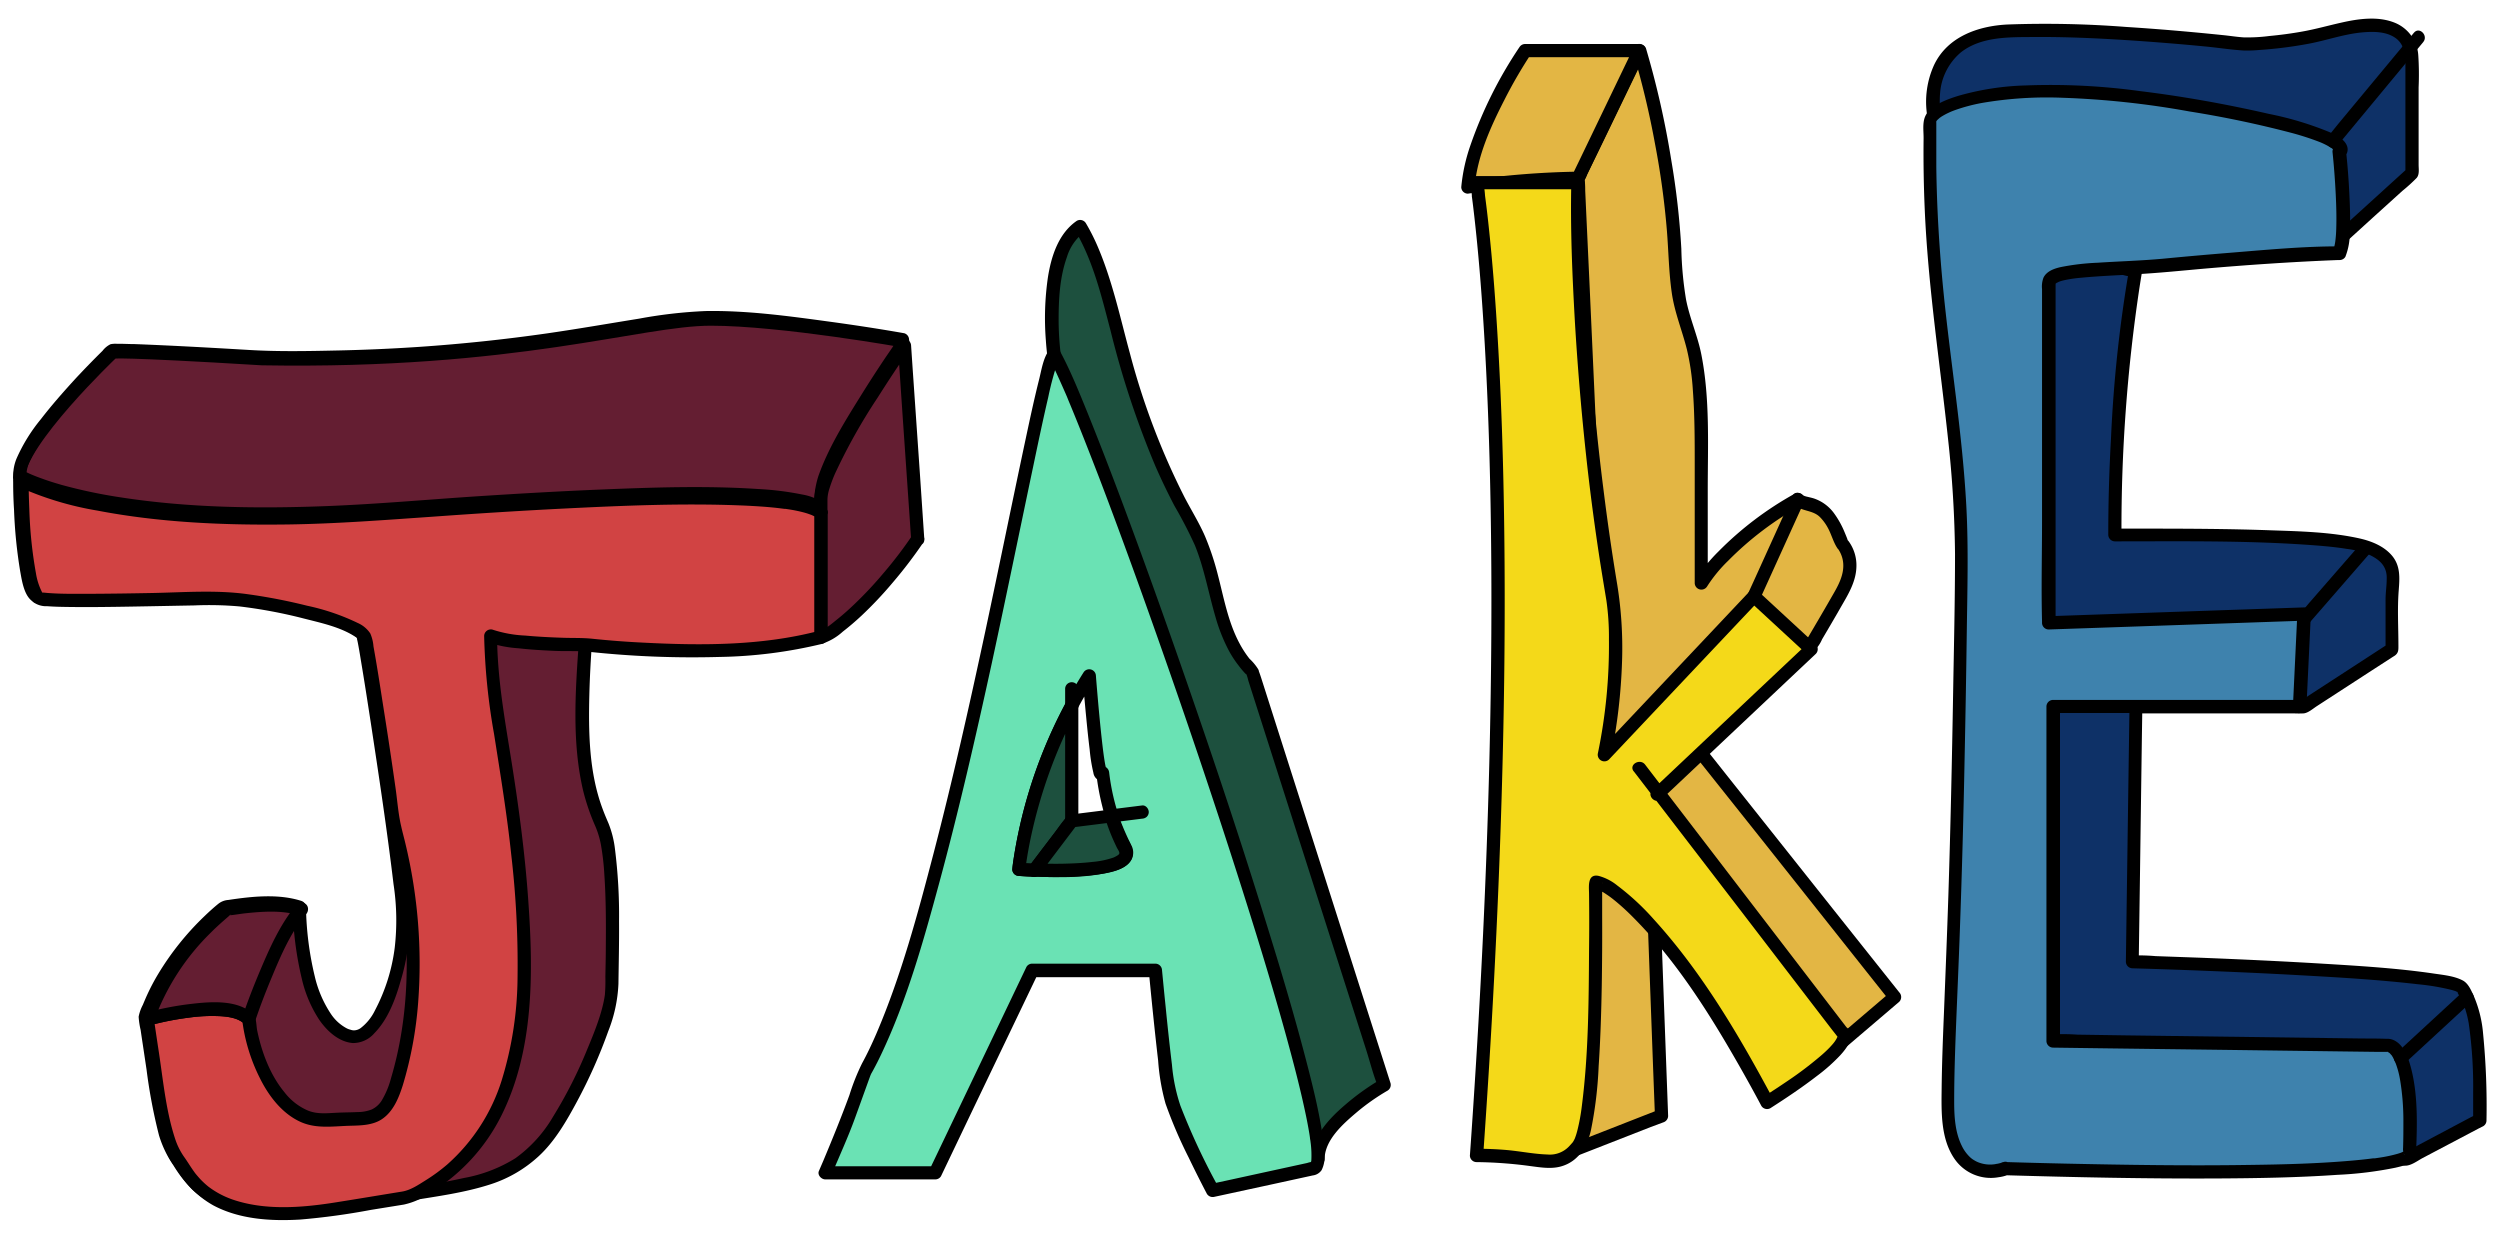 <svg id="Layer_2" data-name="Layer 2" xmlns="http://www.w3.org/2000/svg" viewBox="0 0 568 281"><defs><style>.cls-1{fill:#641e32;}.cls-2{fill:none;stroke:#000;stroke-linecap:round;stroke-linejoin:round;}.cls-3{fill:#d14343;}.cls-4{fill:#1d503e;}.cls-5{fill:#6ae2b4;}.cls-6{fill:#e3b644;}.cls-7{fill:#f4d919;}.cls-8{fill:#0e3167;}.cls-9{fill:#3e82ad;}</style></defs><title>JaKe</title><path class="cls-1" d="M208,122s-10,15-21,22c-.33.09-.66.19-1,.27-21,5.61-53,1.73-53,1.73-2,28,1,35,4,42s2,31,2,37-10,30-18,37c-6.4,5.6-11.52,6.72-28.65,9.5h0C88,272.21,83,273,77,274c-30,5-34-7-37-11s-4-12-7-32c5-15,18-25,18-25s11-2,17,0c1,30,12.5,29.5,12.5,29.5,6,0,12-17,11-29-.32-3.81-1.24-11-2.38-19.25-2.46-17.7-5.94-40-6.62-42.75-1-4-25-9-33-9s-38,1-41,0-4-18.56-4-26.7v-.3c0-8,21-28,21-28S26,80,59,82c58,1,86-9,102-9s44,5,44,5Z"/><path d="M206.7,121.25a94.28,94.28,0,0,1-7.21,9.33,83,83,0,0,1-7.39,7.62,51.65,51.65,0,0,1-4.24,3.43,6.61,6.61,0,0,1-2.09,1.16c-.88.23-1.76.45-2.64.65-13.14,2.95-27,2.76-40.42,1.91-3.24-.21-6.49-.45-9.71-.84-.84-.1-1.45.77-1.5,1.5-.78,11.05-1.58,22.76,1,33.66a48.85,48.85,0,0,0,2.7,7.91,20.09,20.09,0,0,1,1.31,4.24,57.26,57.26,0,0,1,.8,6.92c.37,5.48.38,11,.33,16.47,0,2.24-.06,4.48-.1,6.72a38.6,38.6,0,0,1-.11,4.09c-.56,4-2.37,8.47-4,12.36a101.83,101.83,0,0,1-7.72,15.24,30.69,30.69,0,0,1-8.61,9.53,33.09,33.09,0,0,1-11.65,4.48C99,269.07,92.31,270,85.72,271.07c-7.42,1.2-14.85,2.73-22.4,2.63-7.33-.08-14.8-1.77-19.43-7.64l-.07-.09-.25-.35c-.16-.21-.32-.44-.47-.66-.27-.4-.53-.8-.79-1.2-.47-.72-1-1.41-1.44-2.13-1.64-2.56-2.29-5.87-2.92-9-1.24-6.18-2.08-12.44-3-18.67a12,12,0,0,1-.39-2.87,10.23,10.23,0,0,1,.92-2.41,45.66,45.66,0,0,1,2.25-4.61A55,55,0,0,1,43,216.29a61,61,0,0,1,8.46-8.7c.16-.14.51-.31.62-.5-.16.26-.93.28-.43.33a3.8,3.8,0,0,0,.81-.13,59,59,0,0,1,6.91-.64,24.27,24.27,0,0,1,8.27.81L66.5,206a76.07,76.07,0,0,0,2.11,16.53,28.66,28.66,0,0,0,3.93,9.18c1.75,2.52,4.39,5,7.61,5.27a6.42,6.42,0,0,0,4.91-2.24c3.11-3.17,4.82-7.78,6-12A46.23,46.23,0,0,0,93,206.84c-.39-5.39-1.21-10.77-1.93-16.12q-2.41-17.83-5.26-35.61c-.53-3.36-1-6.74-1.7-10.09-.47-2.38-2.25-3.51-4.36-4.48a63.17,63.17,0,0,0-11.34-3.62,126.59,126.59,0,0,0-12.69-2.38c-6.57-.88-13.21-.43-19.82-.31-7.91.16-15.85.43-23.76.13-.56,0-1.12,0-1.68-.08l-.72-.06-.28,0c-.4,0,.24.05,0,0a1.69,1.69,0,0,0-.38-.07c-.37.08.16-.11.09.09a4.14,4.14,0,0,1-.55-.87,22.57,22.57,0,0,1-1.26-5.2c-.36-2.19-.59-4.41-.78-6.63a117.39,117.39,0,0,1-.57-13c.06-2.4,2-5.33,3.42-7.51,4.17-6.18,9.39-11.69,14.63-17,.69-.69,1.37-1.37,2.07-2s.37-.25-.22,0c.23-.08-.52,0-.22,0s.41,0,.61,0c4-.09,8.1.21,12.12.4,5.29.26,10.57.56,15.86.87,6.87.4,13.74.4,20.63.28q17.41-.3,34.78-2.1c8.54-.9,17-2.1,25.51-3.48,5.94-1,12.12-2.12,17.93-2.84a92.58,92.58,0,0,1,19.55,0c9.12.8,18.21,2.08,27.26,3.56,1.56.25,3.12.51,4.67.79L203.5,78l1,14.89,1.61,23.62.37,5.49c.13,1.92,3.13,1.93,3,0l-1-14.89L206.87,83.5,206.5,78a1.53,1.53,0,0,0-1.1-1.45c-5.68-1-11.4-1.87-17.12-2.65-9.26-1.26-18.73-2.58-28.1-2.39A107.89,107.89,0,0,0,145,73.29c-7,1.14-14.09,2.36-21.16,3.37q-14.49,2.07-29.12,3a314.31,314.31,0,0,1-39.06.61c-8.43-.5-16.86-1-25.3-1.29-1.29,0-2.58-.08-3.87-.06a5.06,5.06,0,0,0-1.35.1c-.8.23-1.48,1.16-2,1.71Q19.87,84,16.8,87.27c-2.8,3-5.5,6.16-8,9.45a34.19,34.19,0,0,0-5.26,8.9,11.2,11.2,0,0,0-.55,3.9q0,3.18.2,6.36a109.33,109.33,0,0,0,1.39,13.87C5,132,5.53,136.22,8.21,137c2.17.62,4.78.41,7,.44,8.2.11,16.4-.11,24.6-.27,3.14-.06,6.28-.15,9.42-.15a58.34,58.34,0,0,1,9.94,1.07,117.41,117.41,0,0,1,13,2.92,54,54,0,0,1,5.3,1.78,19,19,0,0,1,1.78.81c.28.15.55.3.82.47.12.07.7.5.53.35a3.51,3.51,0,0,1,.44.42c.25.28-.18-.26,0,0s.06.3,0,0c.06.33.15.66.22,1,.26,1.31.48,2.63.7,4,.8,4.74,1.53,9.48,2.26,14.22,1.87,12.25,3.72,24.52,5.19,36.83a54.49,54.49,0,0,1,.27,14.43,41.64,41.64,0,0,1-4.49,14.24,11.22,11.22,0,0,1-3.22,4,2.7,2.7,0,0,1-1.57.54l-.27,0c.55,0,.09,0-.17-.05l-.65-.19-.33-.12c.5.19,0,0-.16-.08a9.9,9.9,0,0,1-3.54-3.15,26,26,0,0,1-3.76-8.66,71.89,71.89,0,0,1-2-15.73,1.54,1.54,0,0,0-1.1-1.45c-5.22-1.66-11.22-1-16.54-.2a4.08,4.08,0,0,0-2.26.86c-1.09.88-2.13,1.83-3.14,2.8a63.79,63.79,0,0,0-10.59,13.24,47.91,47.91,0,0,0-2.45,4.65c-.35.76-.67,1.53-1,2.31A9.46,9.46,0,0,0,31.5,231a17.6,17.6,0,0,0,.45,3c.16,1.12.33,2.24.5,3.36l.84,5.61a122.46,122.46,0,0,0,2.84,15,24.58,24.58,0,0,0,3.3,6.84,28.84,28.84,0,0,0,4.32,5.52,22.31,22.31,0,0,0,9.25,5c5.52,1.56,11.43,1.56,17.09,1,7.74-.7,15.47-2.24,23.13-3.53,6.12-1,12.41-1.82,18.34-3.76a29.39,29.39,0,0,0,10.73-6.26c3.76-3.42,6.46-8.15,8.84-12.58a115.7,115.7,0,0,0,7.06-15.9,33,33,0,0,0,2.32-10.76c.06-4.75.18-9.49.14-14.24a121.12,121.12,0,0,0-.94-16.49,22.93,22.93,0,0,0-1.44-5.7c-.47-1.11-.87-2-1.37-3.36-3.07-8.24-3.21-17.24-3-25.92.1-4,.32-7.94.6-11.9l-1.5,1.5a198,198,0,0,0,27.21,1.28,123.2,123.2,0,0,0,22.19-2.13,31.65,31.65,0,0,0,5-1.2,19.89,19.89,0,0,0,4.58-3.23,73.29,73.29,0,0,0,8-7.72,102.06,102.06,0,0,0,9.28-11.74C210.37,121.16,207.77,119.65,206.7,121.25Z"/><path class="cls-1" d="M4.5,108v-.3c0-8,21-28,21-28s.5-.5,33.5,1.5c58,1,86-9,102-9s44,5,44,5l.07,1.1c-2.8,4-18.57,27.1-18.57,34.39v3c-5-4-31-5-97,0-55.91,4.24-78.81-4.45-84.5-7.2"/><path d="M6,108a7.52,7.52,0,0,1,.72-3.09,27.64,27.64,0,0,1,2.42-4.31,84.61,84.61,0,0,1,7.19-9.15q3.47-3.93,7.15-7.64,1.14-1.17,2.31-2.31c.19-.18.39-.36.57-.55s.35-.17-.1,0-1,.17-.22.16q1.47,0,2.94,0c7,.17,14,.59,21,1,6.66.38,13.26.63,19.93.59q9.45-.06,18.9-.53,15.21-.78,30.31-2.74c7.52-1,15-2.19,22.47-3.43,5.29-.89,10.39-1.81,15.66-2.21,7.9-.59,16,.4,23.79,1.33q11.2,1.32,22.35,3.26l1.19.21-1.1-1.45a3.66,3.66,0,0,0,.06.88c.13.41.44-.63.05-.3a4.92,4.92,0,0,0-.7,1c-.66,1-1.31,1.91-1.95,2.87q-2.75,4.11-5.36,8.31c-3.61,5.8-7.38,11.83-9.66,18.31a21,21,0,0,0-.94,7.39l2.56-1.06a12.81,12.81,0,0,0-5.35-2.2,66.59,66.59,0,0,0-9.86-1.23c-12-.8-24.06-.37-36,.12-9.38.39-18.74.93-28.1,1.54-11.21.74-22.41,1.75-33.63,2.2-15.77.62-31.77.44-47.39-2A114.8,114.8,0,0,1,14,110.17c-1.48-.43-3-.89-4.39-1.41-.57-.2-1.13-.41-1.69-.63l-.73-.3c-.22-.09.33.14,0,0l-.34-.15c-.36-.16-.71-.32-1-.49C4,106.36,2.5,109,4.24,109.79a72.64,72.64,0,0,0,17.85,5.36c14.19,2.73,28.78,3.35,43.21,3.16,11-.15,21.94-1,32.91-1.76,10-.72,20-1.36,30-1.86,13.31-.66,26.7-1.24,40-.71,2.08.08,4.17.2,6.25.37.88.08,1.75.16,2.62.27l1.13.14.23,0,.6.09a32.52,32.52,0,0,1,3.66.75c.47.13.93.28,1.39.45l.3.11c.3.12-.34-.16,0,0,.17.08.34.15.51.24s1,.69.56.32a1.52,1.52,0,0,0,2.56-1.06,17.08,17.08,0,0,1,.63-6,51.89,51.89,0,0,1,3.76-8.24c3.31-6.19,7.09-12.13,11-18l2.17-3.21c.23-.35.5-.69.72-1.05a3.15,3.15,0,0,0,.24-2,1.53,1.53,0,0,0-1.1-1.45c-5.68-1-11.4-1.87-17.12-2.65-9.22-1.26-18.64-2.55-28-2.39a107,107,0,0,0-15.13,1.73c-7,1.13-13.94,2.34-20.94,3.35q-14.52,2.08-29.16,3.07-9,.6-18,.8c-6.83.15-13.71.3-20.53-.11-8.64-.51-17.29-1-25.95-1.33-1.35,0-2.71-.09-4.06-.07a5.6,5.6,0,0,0-1.42.09,5.09,5.09,0,0,0-1.83,1.5q-3.15,3.11-6.16,6.34c-2.74,3-5.39,6-7.85,9.19a38.43,38.43,0,0,0-5.55,9A10.07,10.07,0,0,0,3,108a1.5,1.5,0,0,0,3,0Z"/><path class="cls-2" d="M205.5,78.5s-19,27-19,35v3c-5-4-31-5-97,0-55.91,4.24-78.81-4.45-84.5-7.2V109c0-8,21-28,21-28s.5-.5,33.5,1.5c58,1,86-9,102-9S205.5,78.5,205.5,78.5Z"/><path class="cls-1" d="M208.5,122.5s-10,15-21,22c-.33.09-.66.19-1,.27V113.5c0-8,19-35,19-35Z"/><path d="M207.2,121.74a93.11,93.11,0,0,1-6.34,8.32,87.45,87.45,0,0,1-6.77,7.24c-1.24,1.19-2.53,2.34-3.87,3.41s-2.59,2.23-4.12,2.61l1.9,1.45v-28c0-1.11,0-2.22,0-3.32a8.86,8.86,0,0,1,.48-2.54,30.68,30.68,0,0,1,1.26-3.35,131.1,131.1,0,0,1,9.69-17.27c2.37-3.74,4.81-7.46,7.37-11.08L204,78.5l1,14.89L206.63,117l.37,5.49c.13,1.92,3.13,1.93,3,0l-1-14.89L207.37,84,207,78.5a1.52,1.52,0,0,0-2.8-.76c-6,8.5-11.85,17.37-16.32,26.76a30.34,30.34,0,0,0-2.69,7.26,19.41,19.41,0,0,0-.19,3.49v29.52a1.52,1.52,0,0,0,1.9,1.45,13,13,0,0,0,4.58-2.71q2.18-1.69,4.2-3.58a88.25,88.25,0,0,0,7.09-7.5,102.6,102.6,0,0,0,7-9.17C210.87,121.65,208.27,120.14,207.2,121.74Z"/><path class="cls-2" d="M5,109.3a16.51,16.51,0,0,1-1.5-.8"/><path class="cls-3" d="M186.5,116.5v28.27c-21,5.61-53,1.73-53,1.73s-17,0-22-2c0,16,5,32,7,59s.63,56-25.65,68.5h0c-4.29.69-9.32,1.49-15.32,2.49-30,5-34-7-37-11s-4-12-7-32c0,0,18-5,23,0,1,9,7,24,18,23s14,3,18-19S90.74,192,89.62,187.75c-2.46-17.7-5.94-40-6.62-42.75-1-4-25-9-33-9s-38,1-41,0-4-18.56-4-26.7c5.69,2.75,28.59,11.44,84.5,7.2C155.5,111.5,181.5,112.5,186.5,116.5Z"/><path d="M185,116.5v28.27l1.1-1.45c-12.87,3.4-26.65,3.37-39.86,2.69q-5.85-.28-11.68-.89c-2.09-.22-4.2-.15-6.3-.21-3-.09-6-.24-8.93-.51a27.52,27.52,0,0,1-7.43-1.35,1.52,1.52,0,0,0-1.9,1.45,144.78,144.78,0,0,0,2.25,22.26c1.43,9.11,2.93,18.21,3.9,27.39a215.52,215.52,0,0,1,1.44,27.71A81.24,81.24,0,0,1,114,245.4a42.49,42.49,0,0,1-12.34,19.13,39.59,39.59,0,0,1-4.87,3.58c-1.69,1.06-3.5,2.31-5.47,2.62-5.06.82-10.11,1.67-15.18,2.47-7.56,1.2-15.9,1.87-23.28-.66a19.94,19.94,0,0,1-5.49-2.92,18.5,18.5,0,0,1-1.95-1.81c-.27-.3-.53-.6-.79-.91a7.4,7.4,0,0,1-.53-.69c-.73-1-1.37-2.08-2.09-3.11a15.6,15.6,0,0,1-2.1-4c-2.15-6.34-2.8-13.28-3.79-19.86q-.61-4-1.21-8.1L33.9,233a64.74,64.74,0,0,1,9-1.79,37.88,37.88,0,0,1,7.37-.32c1.77.13,3.88.44,5.22,1.72L55,231.5a40.35,40.35,0,0,0,4,13.36c2,4.08,5.07,8.16,9.36,10.07,3.62,1.6,7.45.93,11.28.84,2.38-.06,5-.11,7.06-1.45,2.64-1.72,3.89-4.86,4.81-7.73A88,88,0,0,0,95,227.84a116.65,116.65,0,0,0-2.87-36.1c-.32-1.37-.7-2.72-1-4.09-.66-2.84-.86-5.85-1.28-8.74Q88.51,169.45,87,160c-.68-4.39-1.36-8.79-2.15-13.17a9.08,9.08,0,0,0-.72-2.91,6.62,6.62,0,0,0-2.85-2.38,50.53,50.53,0,0,0-11.5-3.92A127.13,127.13,0,0,0,56.25,135c-7.17-1-14.48-.41-21.69-.27-4.63.09-9.26.16-13.88.18-3.34,0-6.71.07-10-.2l-.71-.07-.16,0c-.13,0-.25-.08-.38-.1.07,0,.28.09.26.14s-.14-.13-.14-.14a14.57,14.57,0,0,1-1.39-4.33A98.28,98.28,0,0,1,6.66,115.6c-.09-2.1-.15-4.2-.16-6.3l-2.26,1.3A72.64,72.64,0,0,0,22.09,116c14.19,2.73,28.78,3.35,43.21,3.16,11-.15,21.94-1,32.91-1.76,10-.72,20-1.36,30-1.86,13.31-.66,26.7-1.24,40-.71,2.08.08,4.17.2,6.25.37.88.08,1.75.16,2.62.27l1.13.14.23,0,.6.09a32.52,32.52,0,0,1,3.66.75c.47.13.93.28,1.39.45l.3.11c.3.12-.34-.16,0,0l.51.24c.23.12,1,.69.56.32,1.5,1.19,3.64-.92,2.12-2.12a12.81,12.81,0,0,0-5.35-2.2,66.59,66.59,0,0,0-9.86-1.23c-12-.8-24.06-.37-36,.12-9.38.39-18.74.93-28.1,1.54-11.21.74-22.41,1.75-33.63,2.2-15.77.62-31.77.44-47.39-2A114.8,114.8,0,0,1,14,111c-1.48-.43-3-.89-4.39-1.41-.57-.2-1.13-.41-1.69-.63l-.73-.3c-.22-.09.33.14,0,0l-.34-.15c-.36-.16-.71-.32-1-.49a1.52,1.52,0,0,0-2.26,1.3A150.1,150.1,0,0,0,4.36,125a58.51,58.51,0,0,0,1.2,7.44,8.84,8.84,0,0,0,2,4.36,5,5,0,0,0,3.17.93c1.56.12,3.12.15,4.67.17,4.77.07,9.54,0,14.31-.08s9.67-.18,14.51-.27a78.57,78.57,0,0,1,10.18.23A111.49,111.49,0,0,1,69,140.52c3.9,1,8.32,1.92,11.73,4.16a2.26,2.26,0,0,1,.52.39,3,3,0,0,1,.25.25c.17.2-.12-.21,0,.07s-.06-.23,0,0a1.6,1.6,0,0,1,0,.21c0,.23.1.47.15.7.32,1.63.59,3.28.86,4.93,1,5.89,1.89,11.8,2.78,17.7q.81,5.38,1.59,10.77a81.47,81.47,0,0,0,1.33,9A128.39,128.39,0,0,1,91,201.55C93.24,215.93,93,231,88.83,245a19.55,19.55,0,0,1-2.13,5.08,5.38,5.38,0,0,1-2.27,2,8.83,8.83,0,0,1-3.19.58c-1.54.08-3.08.07-4.62.15-2.24.1-4.35.38-6.51-.43a13.36,13.36,0,0,1-5.48-4.22c-3.26-3.94-5.17-9.08-6.19-14-.21-1-.16-2.76-.76-3.58A5.81,5.81,0,0,0,55.36,229a17,17,0,0,0-6.46-1.19,56.09,56.09,0,0,0-13.4,1.68c-.81.18-1.61.37-2.4.59a1.55,1.55,0,0,0-1.05,1.85c1.26,8.36,2.15,16.92,4.2,25.14a23.93,23.93,0,0,0,2.19,6c.62,1.11,1.42,2.15,2.11,3.21a22,22,0,0,0,7.89,7.57c6,3.21,13.17,3.63,19.82,3.23a157.87,157.87,0,0,0,16-2.19l7.49-1.21a16.33,16.33,0,0,0,5.79-2.52,43,43,0,0,0,16.31-17.57c7.54-15,7.33-32.74,6.17-49.06-.73-10.41-2.1-20.74-3.73-31.05-1.24-7.83-2.66-15.66-3.16-23.58q-.18-2.7-.18-5.4L111.1,146a26.68,26.68,0,0,0,6.69,1.29c2.74.31,5.5.47,8.26.59,2.6.11,5.27-.05,7.86.22a220.26,220.26,0,0,0,29.5,1.16,106.15,106.15,0,0,0,23.49-3,1.54,1.54,0,0,0,1.1-1.45V116.5A1.5,1.5,0,0,0,185,116.5Z"/><path class="cls-4" d="M239.5,80.5s-3-23,6-29c9,15,8,37,25,67,7,12,5,25,14,34l30,94s-15.11,8.63-15.06,16.82"/><path d="M241,80.5a66.73,66.73,0,0,1-.48-7.74c0-4.8.25-9.78,1.88-14.34a11.13,11.13,0,0,1,3.86-5.62l-2.06-.54c4.18,7,6.08,15.13,8.14,22.95a205.63,205.63,0,0,0,10.17,30.7c1.34,3.07,2.8,6.09,4.35,9.06a99.91,99.91,0,0,1,4.61,8.9c2.13,5.25,3.09,10.85,4.68,16.27a39.11,39.11,0,0,0,3,7.6,23.85,23.85,0,0,0,2.25,3.46q.58.78,1.23,1.5c.21.24.78.86.44.21a10.35,10.35,0,0,1,.55,1.74l8.91,27.91,12.87,40.32,5,15.66c.84,2.64,1.53,5.42,2.55,8,0,.11.08.24.11.36l.69-1.7a54.44,54.44,0,0,0-8.06,5.76c-3.61,3.08-7.68,7.3-7.74,12.36a1.5,1.5,0,0,0,3,0c.05-4.35,4.22-8,7.29-10.6a49,49,0,0,1,7-4.92,1.53,1.53,0,0,0,.69-1.7l-6.3-19.73-12.72-39.85-9.89-31c-.32-1-.62-2-1-3,0-.14-.08-.3-.14-.44a11.61,11.61,0,0,0-2-2.42,23,23,0,0,1-2.25-3.46c-2.64-4.91-3.6-10.52-5-15.85a61.46,61.46,0,0,0-2.82-8.44c-1.33-3.08-3.12-5.94-4.67-8.91a165,165,0,0,1-12.39-32.59c-2.27-8.31-4.06-16.87-7.53-24.8a45.23,45.23,0,0,0-2.51-4.9,1.53,1.53,0,0,0-2.06-.54c-4.18,2.87-5.82,8.09-6.57,12.88a64.53,64.53,0,0,0-.46,14.3c.07,1,.16,2.09.29,3.12.24,1.89,3.25,1.91,3,0Z"/><path class="cls-5" d="M239.5,80.5c-4,5-24,130.38-43,163-.13.22-3.9,10.77-4,11l-5,12h25l22-46h28s2,21,3,27,10,23,10,23,14-3,23-5S249.5,97.5,239.5,80.5ZM235,197.68c-2.14-.08-3.54-.18-3.54-.18a108.38,108.38,0,0,1,12-37.13c1.21-2.27,2.54-4.57,4-6.87,0,0,2,26,3,22a58.63,58.63,0,0,0,2,9.87,35.1,35.1,0,0,0,3,7.13C258.6,197.93,242.44,197.94,235,197.68Z"/><path d="M235,196.18c-1.18-.05-2.36-.1-3.54-.18l1.5,1.5c0-.2,0-.41.07-.61l.07-.57s.1-.69.13-.93q.49-3.21,1.22-6.39a112.06,112.06,0,0,1,6.92-20.95,108.67,108.67,0,0,1,7.39-13.79l-2.8-.76q.36,4.75.83,9.51c.23,2.42.48,4.85.78,7.26a36.61,36.61,0,0,0,.85,5.32,2.24,2.24,0,0,0,1.37,1.76A1.74,1.74,0,0,0,252,175.9l-2.95-.4a56.16,56.16,0,0,0,1.4,7.73,44.75,44.75,0,0,0,2.06,6.38c.56,1.36,1.61,3,1.94,4.18-.08-.28-.05.22,0,.07s.06-.05,0,0a2.86,2.86,0,0,1-.43.42,8.08,8.08,0,0,1-2.51,1,37.77,37.77,0,0,1-7.64.89c-2.91.13-5.83.1-8.74,0-1.93-.07-1.93,2.93,0,3,5.58.19,11.47.34,16.94-1,1.87-.44,4.18-1.18,5.08-3a3.51,3.51,0,0,0-.07-3.05,59.3,59.3,0,0,1-2.6-5.88A50,50,0,0,1,252,175.5c-.16-1.59-2.48-2.15-2.95-.4,0,.18-.13.2,0,.07.44-.43,0-.08,0-.1l.19-.25h2c.19.1.28.61.18.22s-.26-1-.36-1.57c-.3-1.72-.49-3.35-.69-5.1-.45-4-.81-8-1.15-12-.08-.95-.16-1.9-.23-2.85a1.52,1.52,0,0,0-2.8-.76,110.65,110.65,0,0,0-15.75,41.43c-.18,1.11-.35,2.22-.45,3.33a1.52,1.52,0,0,0,1.5,1.5c1.18.08,2.36.13,3.54.18C237,199.26,237,196.26,235,196.18Z"/><path d="M238.44,79.44c-1.41,1.8-1.81,4.6-2.35,6.76-1.17,4.64-2.16,9.32-3.16,14-3.07,14.42-6,28.88-9.08,43.29-3.61,16.84-7.38,33.64-11.72,50.31-3.61,13.83-7.38,27.89-13,41-1,2.32-2.08,4.62-3.3,6.85a49.73,49.73,0,0,0-2.84,7.15c-1.83,5-3.87,10-5.94,14.94l-1,2.32c-.38.92.58,1.9,1.45,1.9h25a1.51,1.51,0,0,0,1.3-.74l7.44-15.57L233.06,227l2.74-5.72-1.3.74h28l-1.5-1.5c.65,6.82,1.34,13.64,2.13,20.45a48.84,48.84,0,0,0,1.68,9.77A104.21,104.21,0,0,0,270.07,263q2,4.16,4.13,8.23a1.55,1.55,0,0,0,1.7.69l12.56-2.72,9.8-2.14a2.85,2.85,0,0,0,2-1.19,6.3,6.3,0,0,0,.65-3.37,36.47,36.47,0,0,0-.54-5.31c-.85-5.39-2.18-10.72-3.55-16-1.93-7.43-4.06-14.82-6.27-22.17q-4-13.17-8.21-26.24-4.53-14-9.26-27.81-4.67-13.67-9.51-27.26-4.37-12.27-8.93-24.47c-2.45-6.52-4.95-13-7.57-19.5-1.7-4.17-3.39-8.38-5.43-12.4-.28-.55-.56-1.1-.87-1.63a1.51,1.51,0,0,0-2.6,1.52,40.11,40.11,0,0,1,2,3.87c.42.91.83,1.83,1.24,2.75.49,1.12,1,2.23,1.32,3.08,2.44,5.82,4.72,11.71,7,17.6,2.94,7.7,5.78,15.42,8.58,23.17q4.74,13.16,9.31,26.37,4.76,13.78,9.32,27.63,4.37,13.28,8.5,26.61c2.39,7.74,4.7,15.5,6.85,23.31,1.64,6,3.22,12,4.46,18,.23,1.12.45,2.25.64,3.38.09.51.17,1,.24,1.54,0,.14.1.7.08.51s.05.43.07.58a22.4,22.4,0,0,1,.15,4.09c0,.24.11-.4,0,0a1.73,1.73,0,0,0-.07.31c0,.09-.06.17-.08.26s.22-.38,0-.09.09-.07.1-.08,0-.17.32-.16a5.85,5.85,0,0,0-1.21.27q-9.17,2-18.33,4l-3.55.76,1.7.69a151,151,0,0,1-8.62-18.46,39.87,39.87,0,0,1-1.92-9.29c-.53-4.38-1-8.75-1.43-13.13-.29-2.79-.56-5.57-.83-8.36a1.53,1.53,0,0,0-1.5-1.5h-28a1.51,1.51,0,0,0-1.3.74l-7.44,15.57L213.94,260l-2.74,5.72,1.3-.74h-25l1.45,1.9c1.77-4.27,3.73-8.49,5.3-12.84,1.09-3,2.17-6,3.27-9.05l.24-.64c.07-.19.35-.64,0-.1.26-.44.51-.89.75-1.34.58-1.07,1.13-2.16,1.65-3.26,5.87-12.34,9.62-25.74,13.19-38.89,4.47-16.5,8.3-33.18,11.94-49.88,3.25-15,6.31-30,9.46-44.94,1.1-5.26,2.2-10.51,3.42-15.74a68.85,68.85,0,0,1,2.32-8.5c.12-.3-.2.38,0,0a.55.55,0,0,0,.09-.19c0-.12.45-.64,0,0C241.74,80.06,239.63,77.92,238.44,79.44Z"/><path class="cls-4" d="M243.5,160.37V186.5L235,197.68c-2.14-.08-3.54-.18-3.54-.18A108.38,108.38,0,0,1,243.5,160.37Z"/><path d="M242,160.37v25.37a2.58,2.58,0,0,0,0,.68c-.08-.28.5-.95-.06-.33-.88,1-1.63,2.16-2.43,3.21l-5.77,7.62,1.3-.74c-1.18-.05-2.36-.1-3.54-.18l1.5,1.5a4.07,4.07,0,0,1,.05-.49c0-.18,0-.36.07-.54s0-.33,0-.07l.06-.48q.39-2.59.92-5.17a113,113,0,0,1,5.06-17.26,108.25,108.25,0,0,1,5.63-12.36c.9-1.71-1.69-3.23-2.6-1.52a110.75,110.75,0,0,0-11.84,35.14c-.14.91-.28,1.83-.36,2.75a1.52,1.52,0,0,0,1.5,1.5c1.09.08,2.21.19,3.3.17a2,2,0,0,0,1.77-1q1.38-1.8,2.74-3.62l3.66-4.83a21.23,21.23,0,0,0,1.83-2.41A5.14,5.14,0,0,0,245,185V160.37A1.5,1.5,0,0,0,242,160.37Z"/><path class="cls-4" d="M235,197.68l8.46-11.18,9-1.13a35.1,35.1,0,0,0,3,7.13C258.6,197.93,242.44,197.94,235,197.68Z"/><path d="M236.34,198.44l8.46-11.18-1.3.74,9-1.13-1.45-1.1a46,46,0,0,0,1.72,4.68c.32.73.66,1.46,1,2.17.15.27.33.54.46.83s0,0,0,0a1.13,1.13,0,0,1,.08.24c.08.29,0-.26,0,.12s0-.06,0,0c0,.32.07-.15,0,.08s-.06.11,0,.1a2.76,2.76,0,0,1-.3.29c.2-.17,0,0-.11.07a6.49,6.49,0,0,1-.9.48,19.94,19.94,0,0,1-4.82,1c-2.15.25-4.31.35-6.47.4s-4.46,0-6.69-.07c-1.93-.07-1.93,2.93,0,3a85.73,85.73,0,0,0,13.5-.37c2.83-.35,8.7-1,8.85-4.89a6.48,6.48,0,0,0-1.12-3.15A34.41,34.41,0,0,1,254,185a1.53,1.53,0,0,0-1.45-1.1l-4.62.58-3.12.39a10.82,10.82,0,0,0-1.7.21c-.61.18-1,.78-1.32,1.26l-1.41,1.86-4,5.23-2.67,3.52a1.53,1.53,0,0,0,.54,2.06A1.55,1.55,0,0,0,236.34,198.44Z"/><path d="M245,160.37V156.5a1.5,1.5,0,0,0-3,0v3.87a1.5,1.5,0,0,0,3,0Z"/><path d="M259.5,183l-6.09.76-.87.11a1.63,1.63,0,0,0-1.06.44,1.52,1.52,0,0,0-.44,1.06c0,.73.67,1.6,1.5,1.5l6.09-.76.87-.11a1.63,1.63,0,0,0,1.06-.44,1.52,1.52,0,0,0,.44-1.06c0-.73-.67-1.6-1.5-1.5Z"/><path d="M233.74,196.92l-.06.08a1.26,1.26,0,0,0-.17.56,1.11,1.11,0,0,0,0,.6,1.26,1.26,0,0,0,.27.51,1.31,1.31,0,0,0,.42.39l.36.15a1.55,1.55,0,0,0,.8,0l.36-.15a1.74,1.74,0,0,0,.54-.54l.06-.08a1.26,1.26,0,0,0,.17-.56,1.11,1.11,0,0,0,0-.6,1.26,1.26,0,0,0-.27-.51,1.31,1.31,0,0,0-.42-.39l-.36-.15a1.55,1.55,0,0,0-.8,0l-.36.15a1.74,1.74,0,0,0-.54.54Z"/><path class="cls-6" d="M372.5,11.5s7,23,8,46,6,12,6,45v30s6-10,22-19c2,2,6-1,10,10,0,0,4,4,0,11s-7,12-7,12l-47,24-6-130Z"/><path d="M371.05,11.9A195.39,195.39,0,0,1,376,32.58a186.19,186.19,0,0,1,2.71,19.7c.39,4.78.44,9.58,1.13,14.33.64,4.42,2.33,8.43,3.41,12.73a54.6,54.6,0,0,1,1.37,9.36c.45,6,.42,12.11.42,18.17V132.5a1.52,1.52,0,0,0,2.8.76,32.45,32.45,0,0,1,4.76-5.82,73,73,0,0,1,16.7-12.64l-1.82-.24c1.79,1.7,4.31,1.24,6,2.91a10.62,10.62,0,0,1,1.73,2.32c.87,1.51,1.29,3.35,2.25,4.77.28.41,0-.08.31.4a6.75,6.75,0,0,1,.83,1.93c.69,2.75-.52,5.36-1.86,7.7q-2.34,4.09-4.74,8.16l-1.26,2.14a4.06,4.06,0,0,0-.38.63c-.25.57-.12-.46.4-.31-.14-.05-.71.36-.83.42L375.8,163.05l-12.06,6.15,2.26,1.3-.9-19.43-2-43.2-2-44.23-.72-15.51-.22-4.85a23.8,23.8,0,0,0-.12-2.53c-.09-.57.14.08-.2.47a7.42,7.42,0,0,0,.78-1.6l4-8.23,8.69-18,.55-1.12c.83-1.73-1.76-3.26-2.6-1.52L364.31,25l-4.71,9.76c-.79,1.63-1.72,3.26-2.39,4.94a4.3,4.3,0,0,0-.16,1.92l.17,3.64.64,13.83,2,42.77,2.07,44.69c.36,7.86.59,15.74,1.08,23.6,0,.11,0,.22,0,.33a1.52,1.52,0,0,0,2.26,1.3l31.05-15.86,14.91-7.62a8.68,8.68,0,0,0,1-.51,7.57,7.57,0,0,0,1.74-2.53c1.48-2.51,2.95-5,4.4-7.55,1.65-2.85,3.37-5.7,3.41-9.09a9.27,9.27,0,0,0-1.72-5.58c-.11-.16-.35-.39-.46-.58s.27.4.18.16c-.21-.54-.43-1.09-.66-1.63a20.56,20.56,0,0,0-2.33-4.24,9.38,9.38,0,0,0-4.58-3.47c-.55-.19-1.12-.29-1.68-.44-.13,0-.87-.27-.52-.14a1.73,1.73,0,0,1-.3-.16c-.2-.13.15.17-.15-.12a1.54,1.54,0,0,0-1.82-.24,76,76,0,0,0-17.3,13.11,38.46,38.46,0,0,0-5.24,6.43l2.8.76V111.41c0-10.22.54-20.8-1.46-30.89-.84-4.25-2.65-8.22-3.47-12.47A80.53,80.53,0,0,1,382,56.55a177.76,177.76,0,0,0-2.29-20.18A202.46,202.46,0,0,0,374,11.1C373.39,9.26,370.49,10,371.05,11.9Z"/><polygon class="cls-6" points="354.97 262.32 377.5 253.5 375.92 210.44 366.5 191.5 349.5 200.5 354.97 262.32"/><path d="M355.37,263.76l19.68-7.7L377.9,255a1.56,1.56,0,0,0,1.1-1.45l-1-27-.52-14.29a7.42,7.42,0,0,0-.3-2.62c-.67-1.64-1.6-3.21-2.38-4.79l-7-14.1a1.55,1.55,0,0,0-2.06-.54l-17,9a1.48,1.48,0,0,0-.74,1.3l1.86,21,2.93,33.17.68,7.65c.17,1.9,3.17,1.92,3,0l-1.86-21-2.93-33.17L351,200.5l-.74,1.3,17-9-2.06-.54,6,12,3.13,6.29a3.51,3.51,0,0,0,.27.55c.27.35-.07-1-.16-.61a4,4,0,0,0,0,1l1.15,31.26L376,253.5l1.1-1.45-19.68,7.7-2.85,1.12C352.79,261.57,353.57,264.47,355.37,263.76Z"/><polygon class="cls-6" points="386.05 170.5 430.5 226.5 413.08 241.38 370.5 178.5 386.05 170.5"/><path d="M385,171.56l15.12,19L424,220.67l5.47,6.89v-2.12l-15.24,13L412,240.32l2.36.31L400,219.36,377,185.49l-5.24-7.75-.54,2.06,15.54-8c1.72-.89.2-3.48-1.51-2.6l-15.55,8a1.53,1.53,0,0,0-.54,2.06l14.4,21.26,22.94,33.88,5.24,7.74a1.54,1.54,0,0,0,2.36.31l15.24-13,2.18-1.86a1.53,1.53,0,0,0,0-2.12l-15.11-19-23.88-30.07-5.46-6.89C385.91,167.93,383.8,170.06,385,171.56Z"/><path class="cls-6" d="M346.5,11.5s-12,18-13,31a209.45,209.45,0,0,1,25-2l14-29Z"/><path d="M345.2,10.74a96.11,96.11,0,0,0-11.14,22.33A40.13,40.13,0,0,0,332,42.5a1.5,1.5,0,0,0,1.5,1.5,193.81,193.81,0,0,1,25-2,1.5,1.5,0,0,0,1.3-.74L372,15.9l1.76-3.64A1.52,1.52,0,0,0,372.5,10h-26a1.5,1.5,0,0,0,0,3h26l-1.3-2.26L359,36.1l-1.76,3.64,1.3-.74a193.81,193.81,0,0,0-25,2l1.5,1.5c.58-7,3.66-13.75,6.81-19.9a106.39,106.39,0,0,1,6-10.34C348.87,10.65,346.27,9.14,345.2,10.74Z"/><path class="cls-7" d="M372.5,174.5l46,60s5,2-17,16c-24-45-39-51-39-50s1,54-4,60-8,2-23,2c11-155,0-221,0-221h23a546.62,546.62,0,0,0,8,95c2,16-2,35-2,35l34-36,13,12-35,33"/><path d="M371.2,175.26l7.71,10.05L395.57,207l15.92,20.77,4.66,6.07,1,1.27.06.09v0l.24.3s.85.68.48.31c-.17-.18-.2-.07-.06,0-.3-.14-.35-.28-.18-.13s-.3-.4-.11-.12c.09.13-.17-.46-.06-.13s-.06-.46,0-.06.14-.34,0,0c0,.09-.19.57-.09.31s-.13.25-.19.35a7.91,7.91,0,0,1-.44.68l-.09.12c-.1.12-.19.25-.29.36-.25.29-.51.57-.77.85-.69.71-1.42,1.38-2.16,2a81.45,81.45,0,0,1-7.29,5.51q-2.69,1.83-5.43,3.57l2.06.54c-7.66-14.32-16.11-28.73-27.1-40.8a56.39,56.39,0,0,0-8.29-7.68A11.4,11.4,0,0,0,363.2,199c-2.58-.52-2.19,2.42-2.17,4q.08,6.48,0,12.94c-.07,11.72-.13,23.58-1.62,35.22a44.59,44.59,0,0,1-1.07,5.83c-.1.36-.2.72-.32,1.07l-.18.5c-.14.38.08-.13-.1.23a5.71,5.71,0,0,1-.35.64c-.24.41.11-.11-.07.1s-.49.57-.75.84a6,6,0,0,1-5,1.93c-3-.09-6.06-.72-9.09-1-2.34-.21-4.68-.3-7-.31l1.5,1.5c1.91-27,3.37-54.05,4.18-81.11.62-20.43.87-40.88.6-61.32-.18-14.36-.62-28.71-1.47-43-.51-8.62-1.15-17.23-2.08-25.81q-.36-3.41-.81-6.79a19.25,19.25,0,0,0-.46-3.21.37.37,0,0,1,0-.11L335.5,43h23L357,41.5c-.24,10.5.22,21,.81,31.51q1,16.84,2.9,33.6,1.13,9.83,2.61,19.6c.52,3.41,1.09,6.8,1.65,10.2a58.48,58.48,0,0,1,.58,8.87,120.45,120.45,0,0,1-2.5,25.82,1.51,1.51,0,0,0,2.51,1.46L377,160.44,395.35,141l4.21-4.45h-2.12l13,12v-2.12l-11.87,11.19-18.8,17.73-4.33,4.08c-1.41,1.33.72,3.45,2.12,2.12l11.87-11.19,18.8-17.73,4.33-4.08a1.52,1.52,0,0,0,0-2.12l-13-12a1.52,1.52,0,0,0-2.12,0L386,146.56,367.65,166l-4.21,4.45L366,171.9a129.08,129.08,0,0,0,2.53-21.64,90.68,90.68,0,0,0-1.24-18.32q-1.65-10.05-2.91-20.15A556.13,556.13,0,0,1,360,52.28c-.06-3.59-.11-7.19,0-10.78a1.52,1.52,0,0,0-1.5-1.5h-23a1.53,1.53,0,0,0-1.45,1.9c.11.63.2,1.27.29,1.9l.06.5a2.54,2.54,0,0,1,0,.29s-.05-.44,0,0l.18,1.36c.14,1.12.27,2.25.4,3.38.9,7.94,1.54,15.91,2.05,23.89.88,13.65,1.37,27.33,1.62,41,.36,19.72.21,39.45-.28,59.16-.66,26.13-1.94,52.25-3.67,78.33-.24,3.61-.48,7.22-.74,10.82a1.51,1.51,0,0,0,1.5,1.5,97.77,97.77,0,0,1,12.21.9c2.3.3,4.74.72,7,.08,3.87-1.08,5.93-4.46,6.77-8.12a91.32,91.32,0,0,0,1.77-14.57c.41-6.12.6-12.26.71-18.39q.13-8,.09-16c0-1.72,0-3.44,0-5.16a7.43,7.43,0,0,0,0-2.26c.2.41-.49,1.11-.86,1.27-.05,0-.69.14-.42.11-.48,0-.23,0,.14.08s-.25-.13,0,0l.47.24c.36.18.71.39,1.06.61s.93.61,1.39.94c.63.47.65.49,1.35,1.06a53.06,53.06,0,0,1,4.05,3.74c10.2,10.28,18,23,25.07,35.53,1.33,2.37,2.64,4.75,3.91,7.15a1.53,1.53,0,0,0,2.06.54c3.59-2.3,7.14-4.67,10.51-7.27a40.3,40.3,0,0,0,5.4-4.79c1.24-1.37,3.1-3.66,2-5.63a2.49,2.49,0,0,0-1.27-1.06l.9.69-15.53-20.25-24.76-32.3-5.71-7.45c-1.16-1.51-3.77,0-2.6,1.52Z"/><line class="cls-7" x1="408.5" y1="113.5" x2="398.5" y2="135.5"/><path d="M407.2,112.74,398.46,132l-1.26,2.75c-.79,1.75,1.8,3.27,2.6,1.52L408.54,117l1.26-2.75c.79-1.75-1.8-3.27-2.6-1.52Z"/><path class="cls-8" d="M485.32,60.78S480.5,86.5,480.5,121.5c24,0,51,0,58,3s5,7,5,11v12l-20,13H485.32l-.82,58s73,2,75,6,4,5,4,30l-16.72,8.82L453.5,245.5s2-186,5-188,25,3.71,25,3.71"/><path d="M483.87,60.38a306.4,306.4,0,0,0-4.26,39.39Q479,110.63,479,121.5a1.52,1.52,0,0,0,1.5,1.5c15,0,30.14-.24,45.13.88,2.53.19,5.06.42,7.57.83a19.18,19.18,0,0,1,5.16,1.36c2.42,1.15,4,2.67,3.9,5.43,0,1.59-.26,3.16-.26,4.75V147.5l.74-1.3-10.21,6.64-6.82,4.43-2.24,1.46a3.48,3.48,0,0,0-.55.36c-.39.38.34-.21.56-.09a2.6,2.6,0,0,0-.88,0H485.32a1.52,1.52,0,0,0-1.5,1.5l-.28,19.56-.44,31.22-.1,7.22a1.52,1.52,0,0,0,1.5,1.5q6.12.17,12.25.4c8.88.33,17.77.72,26.65,1.22,8.65.48,17.32,1,25.93,2a51.94,51.94,0,0,1,7.66,1.29c.37.1.74.22,1.11.35-.11,0-.24,0,.1.06s.29.38,0,0c.19.29,0-.1,0-.1l.27.53c.19.36.39.71.57,1.06s.37.71.54,1.07c0,.1.09.19.13.29.14.31-.08-.22,0,0l.27.71a22.8,22.8,0,0,1,.92,3.66,101,101,0,0,1,1,15.56c0,2.12,0,4.24,0,6.36l.74-1.3L546,262l1.16-.15-9.24-1.76-22.3-4.26-26.89-5.14-23.36-4.46-7.67-1.47a24.09,24.09,0,0,0-3.66-.69l-.16,0,1.1,1.45c0-2.06.05-4.12.07-6.17q.09-8.27.2-16.51.17-12,.34-24,.21-14.37.45-28.73.26-15.25.56-30.5.3-14.64.67-29.26.31-12.65.76-25.29c.22-6.17.46-12.35.85-18.51.12-1.93.25-3.85.46-5.77,0-.34.07-.67.11-1s-.05.33,0-.07l.06-.41c.06-.37.18-.73.24-1.1a.87.87,0,0,1-.24.39c-.07.06-.29.37-.18.15,0,0-.26.08,0,0a2.3,2.3,0,0,1,.72-.13,28.88,28.88,0,0,1,6,.45c4.8.72,9.55,1.78,14.27,2.92l2.74.68c1.87.49,2.67-2.41.8-2.89-3.19-.82-6.39-1.56-9.61-2.24-2.62-.55-5.24-1.05-7.89-1.44a30.45,30.45,0,0,0-6.32-.48c-1.82.13-3.05.69-3.4,2.49a40.65,40.65,0,0,0-.52,4.28c-.45,5.25-.67,10.53-.89,15.79-.33,7.9-.57,15.81-.8,23.71q-.4,14.34-.7,28.69-.33,15.36-.6,30.71-.27,15-.49,29.9-.2,12.92-.37,25.84l-.24,19c0,3-.13,6.09-.11,9.12,0,.14,0,.27,0,.4a1.52,1.52,0,0,0,1.1,1.45l13,2.49,29.43,5.62,31.28,6,18.6,3.56c.31.05.62.14.93.17,1.36.16,3-1.1,4.11-1.7l12.82-6.76,1-.5a1.51,1.51,0,0,0,.74-1.3,168.62,168.62,0,0,0-.77-19.72,27.43,27.43,0,0,0-2-8.28c-.62-1.35-1.27-3.1-2.64-3.82-1.91-1-4.33-1.23-6.43-1.54-8.26-1.22-16.64-1.73-25-2.24-9.33-.57-18.67-1-28-1.37l-10.35-.37a45.48,45.48,0,0,0-5.09-.15h-.23l1.5,1.5.28-19.56.43-31.22.11-7.22-1.5,1.5h35.92a21.3,21.3,0,0,0,2.26,0c1-.11,2.08-1.06,2.93-1.62l12.46-8.09,4.64-3c.24-.16.5-.3.73-.47.81-.64.74-1.36.74-2.26,0-4.15-.26-8.37.07-12.51.22-2.85.42-5.57-1.54-7.9-1.84-2.18-4.73-3.32-7.45-3.92-6.57-1.45-13.51-1.6-20.21-1.83-9.4-.34-18.82-.37-28.24-.38H480.5l1.5,1.5a367,367,0,0,1,4.17-56.78c.19-1.18.37-2.36.59-3.54.36-1.89-2.53-2.7-2.89-.8Z"/><path class="cls-8" d="M439.49,26.61S435.58,8,456.11,7.06,509.88,10,509.88,10A87.47,87.47,0,0,0,530.4,7.06c10.76-2.93,17.6-1,17.6,6.84V39.32L528.62,57"/><path d="M440.94,26.21c0-.14-.05-.28-.07-.42-.09-.48,0,.17,0-.14s0-.49-.07-.73a21.17,21.17,0,0,1,0-3.9,13.41,13.41,0,0,1,4.72-9.13c4.58-3.59,10.86-3.44,16.38-3.48,7-.06,14,.25,21,.69q9.14.59,18.24,1.47c2.88.28,5.79.74,8.68.91a30.18,30.18,0,0,0,3.56-.13,94.4,94.4,0,0,0,11.12-1.41c4.08-.76,8.07-2.21,12.21-2.58,2.48-.22,5.41-.24,7.54,1.27,1.88,1.33,2.26,3.55,2.26,5.71v25l.44-1.06L530,53.68l-2.43,2.21c-1.43,1.3.69,3.42,2.12,2.12l9.51-8.65,6.63-6a37.43,37.43,0,0,0,3.23-2.93c.68-.79.45-2,.45-3V19.85a66.73,66.73,0,0,0-.08-7.35A8.58,8.58,0,0,0,544,5.13c-3.75-1.49-8.17-.87-12,0-3,.67-5.93,1.51-9,2.05-2.46.44-4.94.77-7.42,1a38.24,38.24,0,0,1-5.85.31c-1.52-.1-3-.34-4.56-.5-7.36-.76-14.74-1.4-22.13-1.87a237.82,237.82,0,0,0-27-.55c-6.63.34-13.5,2.76-16.57,9.09a20.15,20.15,0,0,0-1.6,11.69c0,.22.06.45.11.67.39,1.89,3.28,1.09,2.89-.8Z"/><path class="cls-9" d="M455.5,265.5s-13,5-13-15,2-33,3-118c1-37-8-60-7-105,0-3,15-11,57-4s36,11,36,11,2,19,0,23c0,0-11,0-42,3-18,1-24,1-24,4v77l58-2-1,21h-56v76l76,1s6-1,5,24C547.5,261.5,556.5,268.5,455.5,265.5Z"/><path d="M455.1,264.05a4.68,4.68,0,0,1-.53.17c-.19.06-.39.1-.59.15s-1,.15-.51.1a7.35,7.35,0,0,1-4-.39,5.72,5.72,0,0,1-.93-.47,4.7,4.7,0,0,1-1-.75,8.72,8.72,0,0,1-1.82-2.53c-1.53-3.06-1.73-6.72-1.73-10.06,0-5.45.18-10.89.39-16.32.3-7.6.64-15.2.91-22.81q.7-19.44,1.07-38.91.3-14.22.49-28.45c.13-9.6.41-19.19-.1-28.78-.87-16.31-3.56-32.45-5.19-48.69-.94-9.45-1.52-19-1.63-28.45,0-2.65,0-5.29,0-7.94,0-.64,0-1.29,0-1.93,0-.25-.06-.76,0-.43s0,.17,0,0c0-.3-.16.3-.06.12a3.13,3.13,0,0,1,.22-.36c-.31.42,0,0,.17-.15l.42-.38c.14-.11-.28.2,0,0l.35-.25a15.79,15.79,0,0,1,1.56-.86l.43-.2.27-.12c.38-.15.76-.3,1.14-.43a40.22,40.22,0,0,1,5.7-1.51,87.22,87.22,0,0,1,18.4-1.21,198.89,198.89,0,0,1,28.89,3.11,238.7,238.7,0,0,1,23.39,4.92,60.74,60.74,0,0,1,5.91,1.91,15.38,15.38,0,0,1,1.64.72c.44.22.86.46,1.28.72.18.12.52.43.15.1.12.1.23.21.35.3.45.37-.18-.23.17.25,0,0-.17-.45-.07-.13,0,.12-.05-.51,0-.18a.69.69,0,0,1,.11-.45c.06-.09.06-.12.33-.31a1.5,1.5,0,0,0-.74,1.3c.34,3.23.58,6.48.74,9.73.12,2.51.2,5,.12,7.56a28.43,28.43,0,0,1-.22,3.06,11.2,11.2,0,0,1-.21,1.13c0,.18-.09.35-.14.52-.11.38,0,.07-.09.24l1.3-.74c-8.13,0-16.31.77-24.4,1.43q-7.71.62-15.4,1.36c-5,.47-10,.6-15,.93a53.56,53.56,0,0,0-8.48,1c-1.49.34-3.16.93-3.88,2.39a5.74,5.74,0,0,0-.33,2.6v52.86c0,7.53-.2,15.09,0,22.62v.36a1.52,1.52,0,0,0,1.5,1.5l19.56-.67,31.22-1.08,7.22-.25-1.5-1.5-1,21,1.5-1.5h-56a1.52,1.52,0,0,0-1.5,1.5v76a1.52,1.52,0,0,0,1.5,1.5l12.58.17,27.29.35,26.29.35,7.86.1c.58,0,1.16,0,1.74,0h.24c1,0-.34,0,.16,0,.17,0-.23,0-.2,0s.22.07.24.07c.19,0-.08,0-.19-.09s.13,0,.14.07.29.18.34.22c-.46-.29,0,0,.08.1s.49.59.24.23a10.2,10.2,0,0,1,.77,1.31,20.19,20.19,0,0,1,1.31,4.7,56.13,56.13,0,0,1,.71,8.79c0,2.14,0,4.28-.07,6.41a2.84,2.84,0,0,0,.42,1.79l.07.07c-.29-.37-.42-.53-.27-1-.09.28.13-.25.1-.21-.16.25,0,0,.13-.13a1.37,1.37,0,0,0-.17.17c-.22.23.42-.2.05,0s-.49.26-.73.38c.55-.27,0,0-.21.07l-.63.2a32.31,32.31,0,0,1-3.88.84l-1.33.2-.35,0s.25,0-.06,0l-.86.11c-1.22.15-2.43.27-3.65.38-7.81.7-15.67.9-23.51,1-14,.22-28,0-41.94-.3q-6.85-.15-13.71-.36c-1.93-.06-1.93,2.94,0,3,16,.47,32,.81,48,.74,9.21-.05,18.45-.19,27.65-.83a84.37,84.37,0,0,0,13.15-1.62c1.5-.35,3.65-.81,4.54-2.23a2.07,2.07,0,0,0-.28-2.61h0l.44,1.06c.24-6.32.42-13.06-1.26-19.22-.58-2.11-1.52-4.72-3.57-5.85a3.58,3.58,0,0,0-1.6-.44c-.44,0-.62,0-.1,0h-.39c-1.92-.07-3.84-.05-5.75-.07l-25-.33-28.75-.38L472,235.07a45.67,45.67,0,0,0-5.23-.07h-.24l1.5,1.5v-76l-1.5,1.5h56a1.53,1.53,0,0,0,1.5-1.5l1-21a1.51,1.51,0,0,0-1.5-1.5l-19.56.67-31.22,1.08-7.22.25,1.5,1.5V87.9q0-11.46,0-22.93c0-.12,0-.23,0-.34v-.12c0-.39.09.22,0,0s0-.08,0,0,.2-.53,0,0a.72.72,0,0,1,.23-.23l.15-.08c.06,0,.47-.23.3-.16a3.93,3.93,0,0,0,.4-.14c.42-.13.85-.23,1.28-.32a31.1,31.1,0,0,1,3.45-.48c4-.38,8.08-.55,12.11-.77,5.49-.29,10.94-.86,16.41-1.34,10-.86,19.91-1.52,29.9-1.91h.31a1.51,1.51,0,0,0,1.3-.74,14.74,14.74,0,0,0,1-5.62c.14-2.62.06-5.25-.06-7.87-.15-3.42-.4-6.86-.76-10.27l-.74,1.3a2.27,2.27,0,0,0,1-2.5c-.46-1.69-2.47-2.65-3.92-3.31a74.2,74.2,0,0,0-13.87-4.19c-9.71-2.22-19.58-4-29.46-5.2a148.7,148.7,0,0,0-25.74-1.27,61.16,61.16,0,0,0-15.51,2.4c-2.36.75-5.2,1.76-6.85,3.73-1.36,1.63-.9,3.93-.92,5.9q-.09,8.07.26,16.13c.76,17.57,3.46,34.91,5.32,52.38a258.48,258.48,0,0,1,1.56,25.94c0,10.51-.25,21-.43,31.53-.26,15.34-.59,30.68-1.08,46-.29,8.87-.65,17.74-1,26.6-.24,5.81-.47,11.62-.53,17.43-.06,5.28-.21,11.28,2.91,15.82a10,10,0,0,0,10,4.2,9.17,9.17,0,0,0,1.93-.45C457.69,266.27,456.91,263.36,455.1,264.05Z"/><line class="cls-9" x1="530" y1="32.03" x2="549.5" y2="8.5"/><path d="M531.06,33.09l17.07-20.6,2.43-2.93c1.22-1.48-.89-3.61-2.12-2.12L531.37,28,528.94,31c-1.22,1.48.89,3.61,2.12,2.12Z"/><line class="cls-9" x1="524" y1="140.03" x2="537.5" y2="124.5"/><path d="M525.06,141.09l11.81-13.59,1.69-1.94c1.26-1.45-.85-3.58-2.12-2.12L524.63,137,522.94,139c-1.26,1.45.85,3.58,2.12,2.12Z"/><line class="cls-9" x1="545.4" y1="240.44" x2="560.5" y2="226.5"/><path d="M546.46,241.5l13.24-12.22,1.86-1.72c1.42-1.31-.7-3.43-2.12-2.12L546.2,237.66l-1.86,1.72c-1.43,1.31.7,3.43,2.12,2.12Z"/><path class="cls-1" d="M68.5,206.5c-6,7-12,25-12,25-5-5-23,0-23,0,5-15,18-25,18-25S62.5,204.5,68.5,206.5Z"/><path d="M67.44,205.44c-3.8,4.5-6.25,10.12-8.52,15.5-1.4,3.34-2.72,6.73-3.87,10.16l2.51-.66c-3.53-3.39-9.71-2.87-14.16-2.35a69.3,69.3,0,0,0-10.3,2L35,231.9a53.51,53.51,0,0,1,12.89-20c1.4-1.42,2.89-2.7,4.38-4,.09-.07.26-.15.32-.25-.34.53-.95.37-.21.29,1.13-.11,2.24-.32,3.37-.44,4-.42,8.47-.74,12.4.52,1.84.59,2.63-2.31.8-2.9-3.83-1.22-8.1-1.07-12.06-.73-1.55.14-3.1.32-4.64.56a3.36,3.36,0,0,0-1.8.59c-4.21,3.09-7.83,7.41-10.91,11.57a52.11,52.11,0,0,0-7.44,14.06A1.52,1.52,0,0,0,33.9,233a64.74,64.74,0,0,1,9-1.79,37.88,37.88,0,0,1,7.37-.32c1.77.13,3.88.44,5.22,1.72A1.52,1.52,0,0,0,58,231.9c1.08-3.24,2.32-6.44,3.63-9.59,2.1-5.06,4.41-10.53,8-14.75C70.8,206.09,68.69,204,67.44,205.44Z"/></svg>